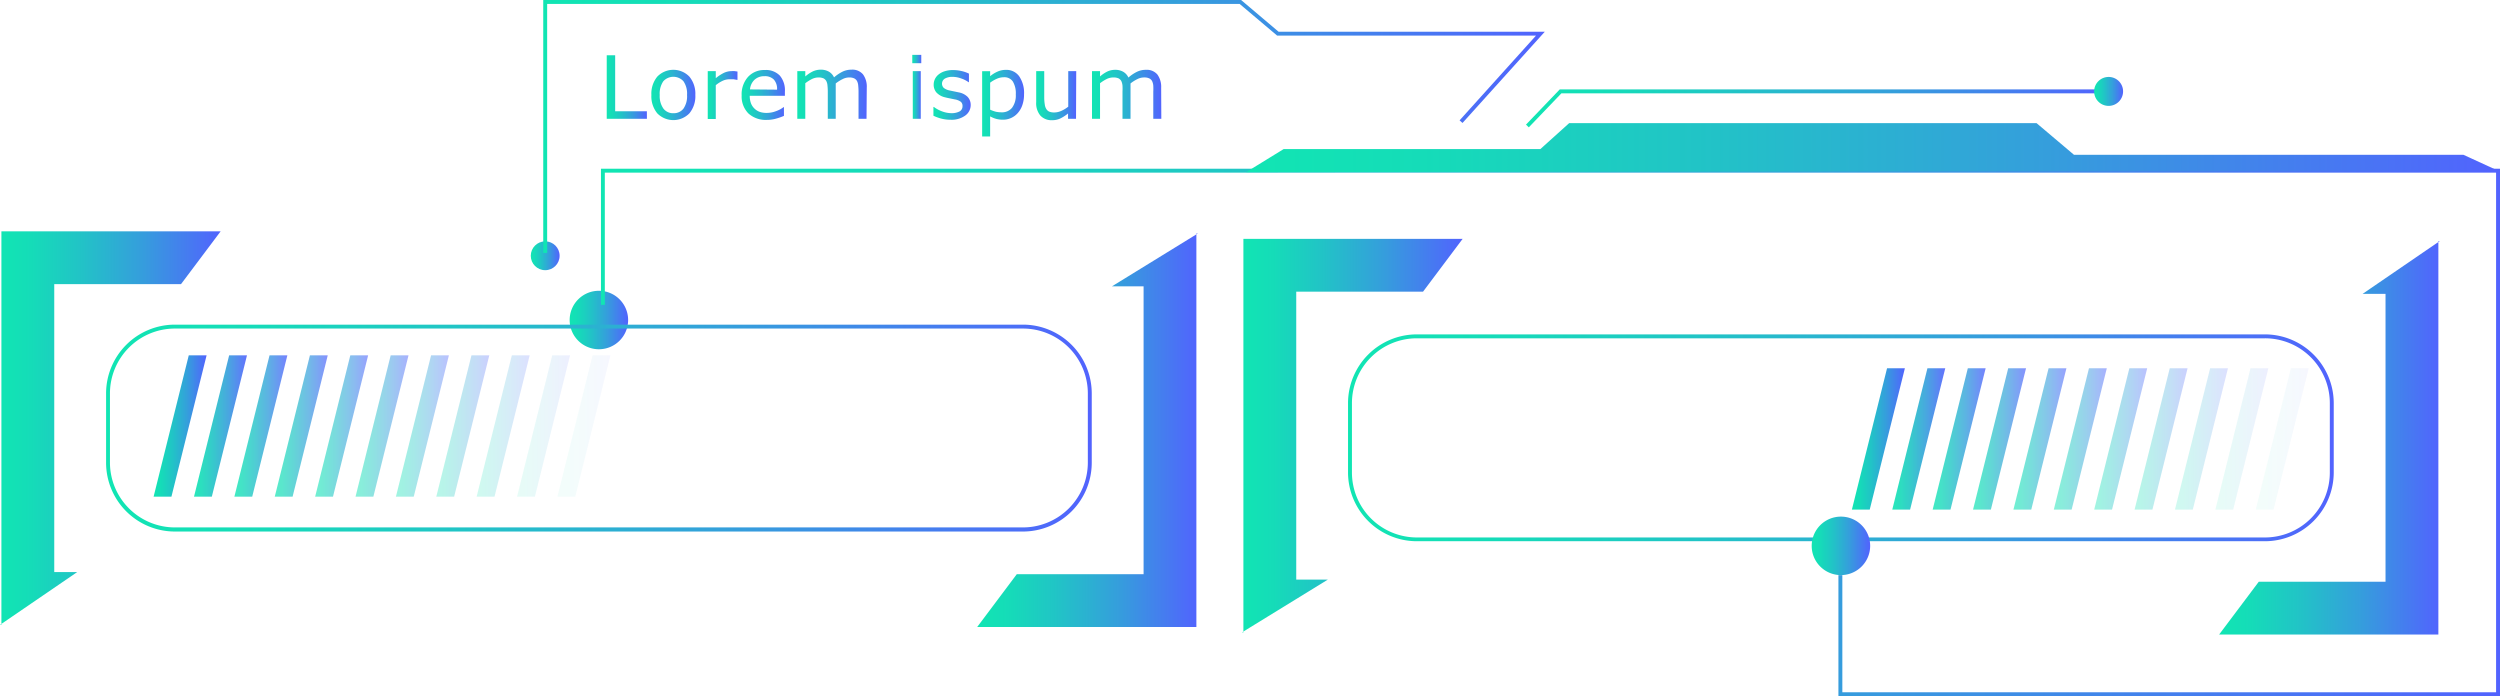 <svg xmlns="http://www.w3.org/2000/svg" xmlns:xlink="http://www.w3.org/1999/xlink" viewBox="0 0 497.71 138.6"><defs><style>.cls-1{mask:url(#mask);filter:url(#luminosity-noclip-3);}.cls-2,.cls-4{mix-blend-mode:multiply;}.cls-2{fill:url(#Безымянный_градиент_68);}.cls-3{mask:url(#mask-2);filter:url(#luminosity-noclip-4);}.cls-4{fill:url(#Безымянный_градиент_68-2);}.cls-5{fill:url(#New_Gradient_Swatch_5);}.cls-6{fill:url(#New_Gradient_Swatch_5-2);}.cls-7{fill:url(#New_Gradient_Swatch_5-3);}.cls-8{fill:url(#New_Gradient_Swatch_5-4);}.cls-9{fill:url(#New_Gradient_Swatch_5-5);}.cls-10{fill:url(#New_Gradient_Swatch_5-6);}.cls-11{fill:url(#New_Gradient_Swatch_5-7);}.cls-12{fill:url(#New_Gradient_Swatch_5-8);}.cls-13{fill:url(#New_Gradient_Swatch_5-9);}.cls-14{fill:url(#New_Gradient_Swatch_5-10);}.cls-15{fill:url(#New_Gradient_Swatch_5-11);}.cls-16{fill:url(#New_Gradient_Swatch_5-12);}.cls-17{mask:url(#mask-3);}.cls-18{fill:url(#New_Gradient_Swatch_5-13);}.cls-19{fill:url(#New_Gradient_Swatch_5-14);}.cls-20{fill:url(#New_Gradient_Swatch_5-15);}.cls-21{fill:url(#New_Gradient_Swatch_5-16);}.cls-22{mask:url(#mask-4);}.cls-23{fill:url(#New_Gradient_Swatch_5-17);}.cls-24{fill:url(#New_Gradient_Swatch_5-18);}.cls-25{fill:url(#New_Gradient_Swatch_5-19);}.cls-26{fill:url(#New_Gradient_Swatch_5-20);}.cls-27{fill:url(#New_Gradient_Swatch_5-21);}.cls-28{fill:url(#New_Gradient_Swatch_5-22);}.cls-29{fill:url(#New_Gradient_Swatch_5-23);}.cls-30{fill:url(#New_Gradient_Swatch_5-24);}.cls-31{fill:url(#New_Gradient_Swatch_5-25);}.cls-32{fill:url(#New_Gradient_Swatch_5-26);}.cls-33{fill:url(#New_Gradient_Swatch_5-27);}.cls-34,.cls-45{opacity:0.9;}.cls-34{fill:url(#New_Gradient_Swatch_5-28);}.cls-35,.cls-46{opacity:0.8;}.cls-35{fill:url(#New_Gradient_Swatch_5-29);}.cls-36,.cls-47{opacity:0.7;}.cls-36{fill:url(#New_Gradient_Swatch_5-30);}.cls-37,.cls-48{opacity:0.6;}.cls-37{fill:url(#New_Gradient_Swatch_5-31);}.cls-38,.cls-49{opacity:0.5;}.cls-38{fill:url(#New_Gradient_Swatch_5-32);}.cls-39,.cls-50{opacity:0.4;}.cls-39{fill:url(#New_Gradient_Swatch_5-33);}.cls-40,.cls-51{opacity:0.3;}.cls-40{fill:url(#New_Gradient_Swatch_5-34);}.cls-41,.cls-52{opacity:0.2;}.cls-41{fill:url(#New_Gradient_Swatch_5-35);}.cls-42,.cls-53{opacity:0.1;}.cls-42{fill:url(#New_Gradient_Swatch_5-36);}.cls-43,.cls-54{opacity:0.05;}.cls-43{fill:url(#New_Gradient_Swatch_5-37);}.cls-44{fill:url(#New_Gradient_Swatch_5-38);}.cls-45{fill:url(#New_Gradient_Swatch_5-39);}.cls-46{fill:url(#New_Gradient_Swatch_5-40);}.cls-47{fill:url(#New_Gradient_Swatch_5-41);}.cls-48{fill:url(#New_Gradient_Swatch_5-42);}.cls-49{fill:url(#New_Gradient_Swatch_5-43);}.cls-50{fill:url(#New_Gradient_Swatch_5-44);}.cls-51{fill:url(#New_Gradient_Swatch_5-45);}.cls-52{fill:url(#New_Gradient_Swatch_5-46);}.cls-53{fill:url(#New_Gradient_Swatch_5-47);}.cls-54{fill:url(#New_Gradient_Swatch_5-48);}.cls-55{filter:url(#luminosity-noclip-2);}.cls-56{filter:url(#luminosity-noclip);}</style><filter id="luminosity-noclip" x="21.89" y="-8272.95" width="194.68" height="32766" filterUnits="userSpaceOnUse" color-interpolation-filters="sRGB"><feFlood flood-color="#fff" result="bg"/><feBlend in="SourceGraphic" in2="bg"/></filter><mask id="mask" x="21.89" y="-8272.95" width="194.68" height="32766" maskUnits="userSpaceOnUse"><g class="cls-56"/></mask><linearGradient id="Безымянный_градиент_68" x1="119.23" y1="105.04" x2="119.23" y2="65.41" gradientUnits="userSpaceOnUse"><stop offset="0" stop-color="#fff"/><stop offset="0.04" stop-color="#d3d3d3"/><stop offset="0.1" stop-color="#9c9c9c"/><stop offset="0.16" stop-color="#6c6c6c"/><stop offset="0.21" stop-color="#454545"/><stop offset="0.27" stop-color="#272727"/><stop offset="0.33" stop-color="#111"/><stop offset="0.38" stop-color="#040404"/><stop offset="0.43"/><stop offset="0.56" stop-color="#030303"/><stop offset="0.63" stop-color="#0b0b0b"/><stop offset="0.7" stop-color="#191919"/><stop offset="0.76" stop-color="#2e2e2e"/><stop offset="0.81" stop-color="#484848"/><stop offset="0.86" stop-color="#696969"/><stop offset="0.9" stop-color="#8f8f8f"/><stop offset="0.95" stop-color="#bcbcbc"/><stop offset="0.99" stop-color="#ededed"/><stop offset="1" stop-color="#fff"/></linearGradient><filter id="luminosity-noclip-2" x="269.15" y="-8272.95" width="194.68" height="32766" filterUnits="userSpaceOnUse" color-interpolation-filters="sRGB"><feFlood flood-color="#fff" result="bg"/><feBlend in="SourceGraphic" in2="bg"/></filter><mask id="mask-2" x="269.15" y="-8272.95" width="194.68" height="32766" maskUnits="userSpaceOnUse"><g class="cls-55"/></mask><linearGradient id="Безымянный_градиент_68-2" x1="724.69" y1="-2403.97" x2="724.69" y2="-2443.6" gradientTransform="translate(1091.19 -2336.63) rotate(180)" xlink:href="#Безымянный_градиент_68"/><linearGradient id="New_Gradient_Swatch_5" x1="120.8" y1="17.33" x2="128.79" y2="17.33" gradientUnits="userSpaceOnUse"><stop offset="0" stop-color="#11e5b3"/><stop offset="0.14" stop-color="#15dcb8"/><stop offset="0.36" stop-color="#21c4c6"/><stop offset="0.64" stop-color="#359edc"/><stop offset="0.97" stop-color="#4f68fb"/><stop offset="1" stop-color="#5263fe"/></linearGradient><linearGradient id="New_Gradient_Swatch_5-2" x1="129.68" y1="18.91" x2="138.43" y2="18.91" xlink:href="#New_Gradient_Swatch_5"/><linearGradient id="New_Gradient_Swatch_5-3" x1="140.9" y1="18.91" x2="146.82" y2="18.91" xlink:href="#New_Gradient_Swatch_5"/><linearGradient id="New_Gradient_Swatch_5-4" x1="147.65" y1="18.88" x2="156.26" y2="18.88" xlink:href="#New_Gradient_Swatch_5"/><linearGradient id="New_Gradient_Swatch_5-5" x1="158.68" y1="18.77" x2="172.51" y2="18.77" xlink:href="#New_Gradient_Swatch_5"/><linearGradient id="New_Gradient_Swatch_5-6" x1="181.62" y1="17.28" x2="183.41" y2="17.28" xlink:href="#New_Gradient_Swatch_5"/><linearGradient id="New_Gradient_Swatch_5-7" x1="185.83" y1="18.91" x2="193.25" y2="18.91" xlink:href="#New_Gradient_Swatch_5"/><linearGradient id="New_Gradient_Swatch_5-8" x1="195.53" y1="20.52" x2="203.87" y2="20.52" xlink:href="#New_Gradient_Swatch_5"/><linearGradient id="New_Gradient_Swatch_5-9" x1="206.29" y1="19.04" x2="214.22" y2="19.04" xlink:href="#New_Gradient_Swatch_5"/><linearGradient id="New_Gradient_Swatch_5-10" x1="217.36" y1="18.77" x2="231.2" y2="18.77" xlink:href="#New_Gradient_Swatch_5"/><linearGradient id="New_Gradient_Swatch_5-11" x1="0" y1="85.23" x2="43.93" y2="85.23" xlink:href="#New_Gradient_Swatch_5"/><linearGradient id="New_Gradient_Swatch_5-12" x1="194.54" y1="85.66" x2="238.47" y2="85.66" xlink:href="#New_Gradient_Swatch_5"/><filter id="luminosity-noclip-3" x="21.89" y="65.41" width="194.68" height="39.62" filterUnits="userSpaceOnUse" color-interpolation-filters="sRGB"><feFlood flood-color="#fff" result="bg"/><feBlend in="SourceGraphic" in2="bg"/></filter><mask id="mask-3" x="21.89" y="65.41" width="194.68" height="39.62" maskUnits="userSpaceOnUse"><g class="cls-1"><rect class="cls-2" x="21.89" y="65.41" width="194.68" height="39.62" rx="12.92"/></g></mask><linearGradient id="New_Gradient_Swatch_5-13" x1="21.89" y1="85.23" x2="216.57" y2="85.23" xlink:href="#New_Gradient_Swatch_5"/><linearGradient id="New_Gradient_Swatch_5-14" x1="113.42" y1="63.7" x2="125.05" y2="63.7" xlink:href="#New_Gradient_Swatch_5"/><linearGradient id="New_Gradient_Swatch_5-15" x1="441.79" y1="87.16" x2="485.73" y2="87.16" xlink:href="#New_Gradient_Swatch_5"/><linearGradient id="New_Gradient_Swatch_5-16" x1="247.26" y1="86.73" x2="291.19" y2="86.73" xlink:href="#New_Gradient_Swatch_5"/><filter id="luminosity-noclip-4" x="269.15" y="67.35" width="194.68" height="39.62" filterUnits="userSpaceOnUse" color-interpolation-filters="sRGB"><feFlood flood-color="#fff" result="bg"/><feBlend in="SourceGraphic" in2="bg"/></filter><mask id="mask-4" x="269.15" y="67.35" width="194.68" height="39.62" maskUnits="userSpaceOnUse"><g class="cls-3"><rect class="cls-4" x="269.15" y="67.35" width="194.68" height="39.62" rx="12.92"/></g></mask><linearGradient id="New_Gradient_Swatch_5-17" x1="269.15" y1="87.16" x2="463.83" y2="87.16" xlink:href="#New_Gradient_Swatch_5"/><linearGradient id="New_Gradient_Swatch_5-18" x1="21.12" y1="85.23" x2="217.35" y2="85.23" xlink:href="#New_Gradient_Swatch_5"/><linearGradient id="New_Gradient_Swatch_5-19" x1="268.37" y1="87.16" x2="464.61" y2="87.16" xlink:href="#New_Gradient_Swatch_5"/><linearGradient id="New_Gradient_Swatch_5-20" x1="360.68" y1="108.68" x2="372.31" y2="108.68" xlink:href="#New_Gradient_Swatch_5"/><linearGradient id="New_Gradient_Swatch_5-21" x1="119.63" y1="86.1" x2="497.71" y2="86.1" xlink:href="#New_Gradient_Swatch_5"/><linearGradient id="New_Gradient_Swatch_5-22" x1="248.09" y1="29.39" x2="497.32" y2="29.39" xlink:href="#New_Gradient_Swatch_5"/><linearGradient id="New_Gradient_Swatch_5-23" x1="303.8" y1="21.58" x2="419.22" y2="21.58" xlink:href="#New_Gradient_Swatch_5"/><linearGradient id="New_Gradient_Swatch_5-24" x1="416.92" y1="18.19" x2="422.67" y2="18.19" xlink:href="#New_Gradient_Swatch_5"/><linearGradient id="New_Gradient_Swatch_5-25" x1="105.67" y1="50.92" x2="111.41" y2="50.92" xlink:href="#New_Gradient_Swatch_5"/><linearGradient id="New_Gradient_Swatch_5-26" x1="108.15" y1="25.18" x2="307.54" y2="25.18" xlink:href="#New_Gradient_Swatch_5"/><linearGradient id="New_Gradient_Swatch_5-27" x1="30.58" y1="84.81" x2="41.13" y2="84.81" xlink:href="#New_Gradient_Swatch_5"/><linearGradient id="New_Gradient_Swatch_5-28" x1="38.62" y1="84.81" x2="49.17" y2="84.81" xlink:href="#New_Gradient_Swatch_5"/><linearGradient id="New_Gradient_Swatch_5-29" x1="46.66" y1="84.81" x2="57.21" y2="84.81" xlink:href="#New_Gradient_Swatch_5"/><linearGradient id="New_Gradient_Swatch_5-30" x1="54.7" y1="84.81" x2="65.25" y2="84.81" xlink:href="#New_Gradient_Swatch_5"/><linearGradient id="New_Gradient_Swatch_5-31" x1="62.74" y1="84.81" x2="73.29" y2="84.81" xlink:href="#New_Gradient_Swatch_5"/><linearGradient id="New_Gradient_Swatch_5-32" x1="70.78" y1="84.81" x2="81.33" y2="84.81" xlink:href="#New_Gradient_Swatch_5"/><linearGradient id="New_Gradient_Swatch_5-33" x1="78.82" y1="84.81" x2="89.37" y2="84.81" xlink:href="#New_Gradient_Swatch_5"/><linearGradient id="New_Gradient_Swatch_5-34" x1="86.86" y1="84.81" x2="97.41" y2="84.81" xlink:href="#New_Gradient_Swatch_5"/><linearGradient id="New_Gradient_Swatch_5-35" x1="94.9" y1="84.81" x2="105.45" y2="84.81" xlink:href="#New_Gradient_Swatch_5"/><linearGradient id="New_Gradient_Swatch_5-36" x1="102.94" y1="84.81" x2="113.49" y2="84.81" xlink:href="#New_Gradient_Swatch_5"/><linearGradient id="New_Gradient_Swatch_5-37" x1="110.98" y1="84.81" x2="121.53" y2="84.81" xlink:href="#New_Gradient_Swatch_5"/><linearGradient id="New_Gradient_Swatch_5-38" x1="368.68" y1="87.39" x2="379.23" y2="87.39" xlink:href="#New_Gradient_Swatch_5"/><linearGradient id="New_Gradient_Swatch_5-39" x1="376.72" y1="87.39" x2="387.27" y2="87.39" xlink:href="#New_Gradient_Swatch_5"/><linearGradient id="New_Gradient_Swatch_5-40" x1="384.76" y1="87.39" x2="395.31" y2="87.39" xlink:href="#New_Gradient_Swatch_5"/><linearGradient id="New_Gradient_Swatch_5-41" x1="392.8" y1="87.39" x2="403.35" y2="87.39" xlink:href="#New_Gradient_Swatch_5"/><linearGradient id="New_Gradient_Swatch_5-42" x1="400.84" y1="87.39" x2="411.39" y2="87.39" xlink:href="#New_Gradient_Swatch_5"/><linearGradient id="New_Gradient_Swatch_5-43" x1="408.88" y1="87.39" x2="419.43" y2="87.39" xlink:href="#New_Gradient_Swatch_5"/><linearGradient id="New_Gradient_Swatch_5-44" x1="416.92" y1="87.39" x2="427.47" y2="87.39" xlink:href="#New_Gradient_Swatch_5"/><linearGradient id="New_Gradient_Swatch_5-45" x1="424.96" y1="87.39" x2="435.51" y2="87.39" xlink:href="#New_Gradient_Swatch_5"/><linearGradient id="New_Gradient_Swatch_5-46" x1="433" y1="87.39" x2="443.55" y2="87.39" xlink:href="#New_Gradient_Swatch_5"/><linearGradient id="New_Gradient_Swatch_5-47" x1="441.04" y1="87.39" x2="451.59" y2="87.39" xlink:href="#New_Gradient_Swatch_5"/><linearGradient id="New_Gradient_Swatch_5-48" x1="449.08" y1="87.39" x2="459.63" y2="87.39" xlink:href="#New_Gradient_Swatch_5"/></defs><title>menu_02_green_blue</title><g id="Layer_2" data-name="Layer 2"><g id="Layer_1-2" data-name="Layer 1"><path class="cls-5" d="M128.79,23.65h-8V11h1.68V22.15h6.31Z"/><path class="cls-6" d="M138.43,18.91a5.34,5.34,0,0,1-1.19,3.66,4.47,4.47,0,0,1-6.38,0,5.33,5.33,0,0,1-1.18-3.66,5.33,5.33,0,0,1,1.18-3.66,4.44,4.44,0,0,1,6.38,0A5.34,5.34,0,0,1,138.43,18.91Zm-1.65,0a4.33,4.33,0,0,0-.72-2.74,2.71,2.71,0,0,0-4,0,4.33,4.33,0,0,0-.72,2.74,4.3,4.3,0,0,0,.73,2.7,2.4,2.4,0,0,0,2,.93,2.42,2.42,0,0,0,2-.92A4.32,4.32,0,0,0,136.78,18.91Z"/><path class="cls-7" d="M146.82,15.9h-.09l-.69-.12c-.22,0-.49,0-.79,0a3.26,3.26,0,0,0-1.43.33,6.3,6.3,0,0,0-1.32.85v6.73h-1.6V14.16h1.6v1.41a8.18,8.18,0,0,1,1.67-1.09,3.72,3.72,0,0,1,1.48-.32,4.4,4.4,0,0,1,.61,0l.56.08Z"/><path class="cls-8" d="M156.26,19.07h-7a4.23,4.23,0,0,0,.26,1.53,2.91,2.91,0,0,0,.73,1.06,2.78,2.78,0,0,0,1,.61,4.09,4.09,0,0,0,1.34.21,5.22,5.22,0,0,0,2-.39,5,5,0,0,0,1.4-.76h.08v1.74a12.38,12.38,0,0,1-1.65.57,6.74,6.74,0,0,1-1.76.23A5.11,5.11,0,0,1,149,22.59,4.81,4.81,0,0,1,147.65,19a5.19,5.19,0,0,1,1.27-3.69,4.34,4.34,0,0,1,3.34-1.37,3.84,3.84,0,0,1,3,1.12,4.54,4.54,0,0,1,1,3.19Zm-1.56-1.22a2.79,2.79,0,0,0-.63-2,2.46,2.46,0,0,0-1.9-.68,2.79,2.79,0,0,0-2,.75,3,3,0,0,0-.86,1.88Z"/><path class="cls-9" d="M172.51,23.65h-1.59v-5.4a11.22,11.22,0,0,0-.06-1.18,2.37,2.37,0,0,0-.23-.91,1.29,1.29,0,0,0-.56-.55,2.26,2.26,0,0,0-1-.19,2.87,2.87,0,0,0-1.34.34,7.72,7.72,0,0,0-1.35.85c0,.13,0,.28,0,.45s0,.35,0,.52v6.07H164.8v-5.4a11.14,11.14,0,0,0-.06-1.19,2.37,2.37,0,0,0-.23-.91,1.35,1.35,0,0,0-.56-.55,2.45,2.45,0,0,0-1-.18,3,3,0,0,0-1.32.32,8.36,8.36,0,0,0-1.31.83v7.08h-1.59V14.16h1.59v1.06a6.87,6.87,0,0,1,1.49-1,3.76,3.76,0,0,1,1.59-.35,3.14,3.14,0,0,1,1.64.41,2.5,2.5,0,0,1,1,1.13,7.85,7.85,0,0,1,1.77-1.18,4.1,4.1,0,0,1,1.71-.36,2.74,2.74,0,0,1,2.3.95,4.15,4.15,0,0,1,.74,2.64Z"/><path class="cls-10" d="M183.41,12.58h-1.79V10.92h1.79Zm-.1,11.07h-1.59V14.16h1.59Z"/><path class="cls-11" d="M193.25,20.91A2.56,2.56,0,0,1,192.17,23a4.62,4.62,0,0,1-2.93.84,7.27,7.27,0,0,1-1.93-.25,8.77,8.77,0,0,1-1.48-.55V21.29h.09a6.16,6.16,0,0,0,1.68.9,5.32,5.32,0,0,0,1.77.34,3.38,3.38,0,0,0,1.65-.34,1.15,1.15,0,0,0,.6-1.07,1.06,1.06,0,0,0-.33-.85,2.85,2.85,0,0,0-1.24-.49l-.88-.18c-.37-.07-.7-.14-1-.22a3.31,3.31,0,0,1-1.77-1,2.38,2.38,0,0,1-.52-1.57,2.58,2.58,0,0,1,1-2,3.55,3.55,0,0,1,1.21-.63,5.31,5.31,0,0,1,1.65-.23,7.25,7.25,0,0,1,1.71.2,6.38,6.38,0,0,1,1.45.51v1.7h-.08a5.61,5.61,0,0,0-1.49-.75,5,5,0,0,0-1.71-.31,3,3,0,0,0-1.48.33,1.18,1.18,0,0,0-.24,1.88A2.76,2.76,0,0,0,189,18l1,.21.91.19a3.38,3.38,0,0,1,1.71.87A2.31,2.31,0,0,1,193.25,20.91Z"/><path class="cls-12" d="M203.87,18.79a6.44,6.44,0,0,1-.33,2.11,4.59,4.59,0,0,1-.93,1.62,3.89,3.89,0,0,1-2.93,1.31,5.08,5.08,0,0,1-1.34-.16,5.61,5.61,0,0,1-1.22-.5v4h-1.59v-13h1.59v1a6.24,6.24,0,0,1,1.44-.9,4,4,0,0,1,1.69-.36,3.12,3.12,0,0,1,2.67,1.3A5.91,5.91,0,0,1,203.87,18.79Zm-1.64,0a4.55,4.55,0,0,0-.59-2.56,2,2,0,0,0-1.8-.85,3.44,3.44,0,0,0-1.38.3,6.49,6.49,0,0,0-1.34.78v5.37a6,6,0,0,0,1.17.42,5.35,5.35,0,0,0,1.11.11,2.56,2.56,0,0,0,2.08-.9A4.09,4.09,0,0,0,202.23,18.83Z"/><path class="cls-13" d="M214.22,23.65h-1.59V22.59a7.87,7.87,0,0,1-1.55,1,3.78,3.78,0,0,1-1.63.34,3,3,0,0,1-2.32-.91,3.83,3.83,0,0,1-.84-2.68V14.16h1.6v5.4A8.84,8.84,0,0,0,208,20.8a2.18,2.18,0,0,0,.29.88,1.33,1.33,0,0,0,.59.54,2.65,2.65,0,0,0,1.06.17,3.52,3.52,0,0,0,1.36-.32,6.68,6.68,0,0,0,1.37-.83V14.16h1.59Z"/><path class="cls-14" d="M231.2,23.65h-1.6v-5.4a11.28,11.28,0,0,0,0-1.18,2.56,2.56,0,0,0-.23-.91,1.29,1.29,0,0,0-.56-.55,2.34,2.34,0,0,0-1.06-.19,2.93,2.93,0,0,0-1.34.34,7.66,7.66,0,0,0-1.34.85c0,.13,0,.28,0,.45s0,.35,0,.52v6.07h-1.6v-5.4a11.24,11.24,0,0,0,0-1.19,2.8,2.8,0,0,0-.23-.91,1.35,1.35,0,0,0-.56-.55,2.5,2.5,0,0,0-1.06-.18,3,3,0,0,0-1.31.32,7.92,7.92,0,0,0-1.31.83v7.08h-1.6V14.16H219v1.06a6.63,6.63,0,0,1,1.49-1A3.69,3.69,0,0,1,222,13.9a3.15,3.15,0,0,1,1.65.41,2.55,2.55,0,0,1,1,1.13,7.63,7.63,0,0,1,1.77-1.18,4.08,4.08,0,0,1,1.7-.36,2.77,2.77,0,0,1,2.31.95,4.21,4.21,0,0,1,.74,2.64Z"/><polygon class="cls-15" points="15.37 113.89 10.8 113.89 10.8 56.56 36.04 56.56 43.93 46.05 10.8 46.05 0.28 46.05 0.28 56.56 0.28 113.89 0.28 124.4 0 124.4 15.37 113.89"/><polygon class="cls-16" points="221.38 57 227.67 57 227.67 114.32 202.42 114.32 194.54 124.83 227.67 124.83 238.18 124.83 238.18 114.32 238.18 57 238.18 46.48 238.47 46.48 221.38 57"/><g class="cls-17"><rect class="cls-18" x="21.89" y="65.41" width="194.68" height="39.62" rx="12.92"/></g><path class="cls-19" d="M125.05,63.7a5.82,5.82,0,1,1-5.82-5.81A5.82,5.82,0,0,1,125.05,63.7Z"/><polygon class="cls-20" points="470.36 58.5 474.92 58.5 474.92 115.82 449.68 115.82 441.79 126.33 474.92 126.33 485.44 126.33 485.44 115.82 485.44 58.5 485.44 47.98 485.73 47.98 470.36 58.5"/><polygon class="cls-21" points="264.35 115.39 258.06 115.39 258.06 58.07 283.3 58.07 291.19 47.55 258.06 47.55 247.54 47.55 247.54 58.07 247.54 115.39 247.54 125.9 247.26 125.9 264.35 115.39"/><g class="cls-22"><rect class="cls-23" x="269.15" y="67.35" width="194.68" height="39.62" rx="12.92"/></g><path class="cls-24" d="M203.65,65.41a12.92,12.92,0,0,1,12.92,12.92V92.12A12.92,12.92,0,0,1,203.65,105H34.82A12.93,12.93,0,0,1,21.89,92.12V78.33A12.93,12.93,0,0,1,34.82,65.41H203.65m0-.78H34.82a13.71,13.71,0,0,0-13.7,13.7V92.12a13.71,13.71,0,0,0,13.7,13.7H203.65a13.71,13.71,0,0,0,13.7-13.7V78.33a13.71,13.71,0,0,0-13.7-13.7Z"/><path class="cls-25" d="M450.91,67.35a12.91,12.91,0,0,1,12.92,12.92V94.05A12.92,12.92,0,0,1,450.91,107H282.07a12.93,12.93,0,0,1-12.92-12.92V80.27a12.92,12.92,0,0,1,12.92-12.92H450.91m0-.78H282.07a13.71,13.71,0,0,0-13.7,13.7V94.05a13.72,13.72,0,0,0,13.7,13.7H450.91a13.72,13.72,0,0,0,13.7-13.7V80.27a13.71,13.71,0,0,0-13.7-13.7Z"/><path class="cls-26" d="M360.68,108.68a5.82,5.82,0,1,1,5.81,5.81A5.81,5.81,0,0,1,360.68,108.68Z"/><polygon class="cls-27" points="497.71 138.6 366 138.6 366 114.5 366.78 114.5 366.78 137.82 496.93 137.82 496.93 34.37 120.41 34.37 120.41 60.69 119.64 60.69 119.64 33.59 497.71 33.59 497.71 138.6"/><polygon class="cls-28" points="248.09 34.27 255.55 29.68 306.66 29.68 312.4 24.51 405.44 24.51 412.9 30.82 490.43 30.82 497.32 33.98 248.09 34.27"/><polygon class="cls-29" points="304.36 25.35 303.8 24.81 310.52 17.8 419.22 17.8 419.22 18.58 310.85 18.58 304.36 25.35"/><path class="cls-30" d="M422.67,18.19a2.88,2.88,0,1,1-2.88-2.87A2.87,2.87,0,0,1,422.67,18.19Z"/><circle class="cls-31" cx="108.54" cy="50.92" r="2.87"/><polygon class="cls-32" points="108.93 50.35 108.15 50.35 108.15 0 247.08 0 254.55 6.32 307.54 6.32 291.16 24.48 290.58 23.96 305.79 7.09 254.26 7.09 246.79 0.78 108.93 0.78 108.93 50.35"/><polygon class="cls-33" points="34.13 98.88 41.13 70.74 37.58 70.74 30.58 98.88 34.13 98.88"/><polygon class="cls-34" points="42.17 98.88 49.17 70.74 45.62 70.74 38.62 98.88 42.17 98.88"/><polygon class="cls-35" points="50.21 98.88 57.21 70.74 53.66 70.74 46.66 98.88 50.21 98.88"/><polygon class="cls-36" points="58.25 98.88 65.25 70.74 61.7 70.74 54.7 98.88 58.25 98.88"/><polygon class="cls-37" points="66.29 98.88 73.29 70.74 69.74 70.74 62.74 98.88 66.29 98.88"/><polygon class="cls-38" points="74.33 98.88 81.33 70.74 77.78 70.74 70.78 98.88 74.33 98.88"/><polygon class="cls-39" points="82.37 98.88 89.37 70.74 85.82 70.74 78.82 98.88 82.37 98.88"/><polygon class="cls-40" points="90.41 98.88 97.41 70.74 93.86 70.74 86.86 98.88 90.41 98.88"/><polygon class="cls-41" points="98.45 98.88 105.45 70.74 101.9 70.74 94.89 98.88 98.45 98.88"/><polygon class="cls-42" points="106.49 98.88 113.49 70.74 109.94 70.74 102.94 98.88 106.49 98.88"/><polygon class="cls-43" points="114.53 98.88 121.53 70.74 117.98 70.74 110.97 98.88 114.53 98.88"/><polygon class="cls-44" points="372.23 101.46 379.23 73.32 375.68 73.32 368.68 101.46 372.23 101.46"/><polygon class="cls-45" points="380.27 101.46 387.27 73.32 383.72 73.32 376.72 101.46 380.27 101.46"/><polygon class="cls-46" points="388.31 101.46 395.31 73.32 391.76 73.32 384.76 101.46 388.31 101.46"/><polygon class="cls-47" points="396.35 101.46 403.35 73.32 399.8 73.32 392.8 101.46 396.35 101.46"/><polygon class="cls-48" points="404.39 101.46 411.39 73.32 407.84 73.32 400.84 101.46 404.39 101.46"/><polygon class="cls-49" points="412.43 101.46 419.43 73.32 415.88 73.32 408.88 101.46 412.43 101.46"/><polygon class="cls-50" points="420.47 101.46 427.47 73.32 423.92 73.32 416.92 101.46 420.47 101.46"/><polygon class="cls-51" points="428.51 101.46 435.51 73.32 431.96 73.32 424.96 101.46 428.51 101.46"/><polygon class="cls-52" points="436.55 101.46 443.55 73.32 440 73.32 433 101.46 436.55 101.46"/><polygon class="cls-53" points="444.59 101.46 451.59 73.32 448.04 73.32 441.04 101.46 444.59 101.46"/><polygon class="cls-54" points="452.63 101.46 459.63 73.32 456.08 73.32 449.08 101.46 452.63 101.46"/></g></g></svg>